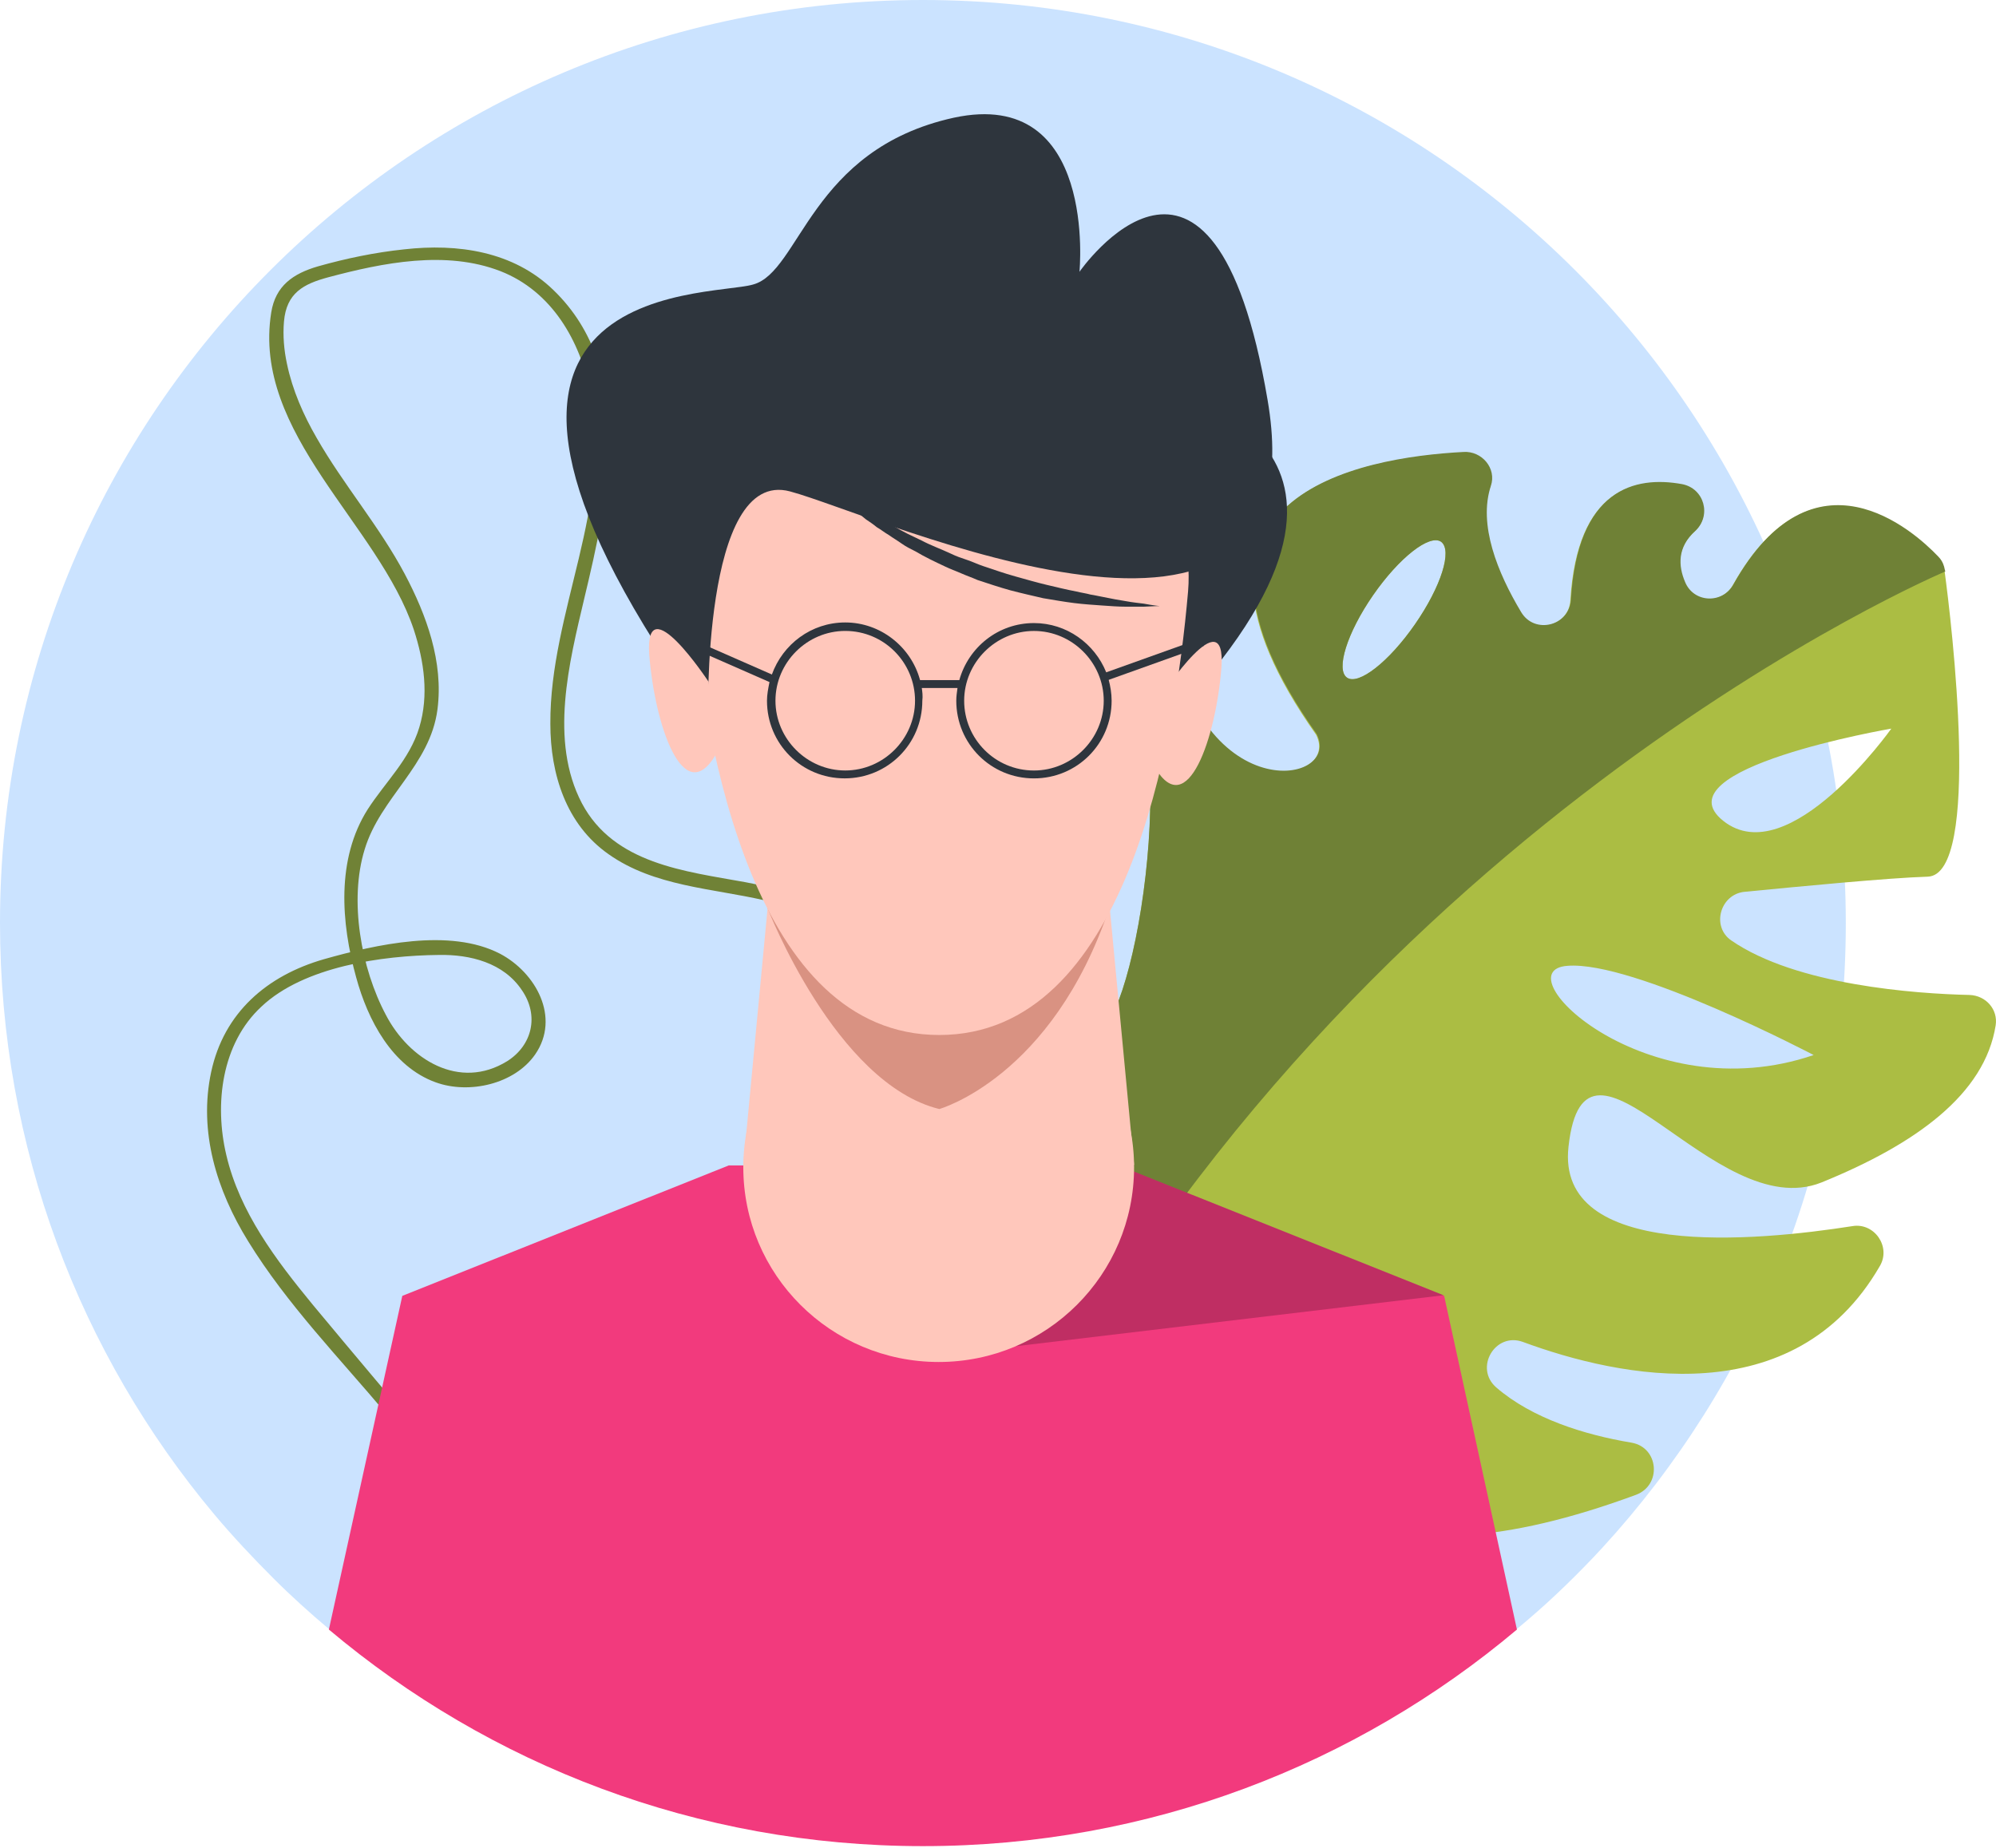 <svg width="81" height="75" viewBox="0 0 81 75" fill="none" xmlns="http://www.w3.org/2000/svg">
<path d="M74.905 37.477C74.905 47.253 71.138 56.167 65.007 62.84C64.883 62.963 64.785 63.086 64.662 63.209C63.677 64.243 62.667 65.204 61.559 66.115C55.034 71.606 46.637 74.905 37.453 74.905C28.268 74.905 19.871 71.606 13.346 66.115C12.583 65.474 11.819 64.785 11.105 64.071C10.268 63.234 9.456 62.372 8.692 61.461C3.25 54.96 0 46.588 0 37.453C0 16.769 16.769 0 37.453 0C58.136 0 74.905 16.793 74.905 37.477Z" fill="#CBE3FF"/>
<path d="M22.925 65.057C19.502 61.018 16.055 57.005 12.681 52.942C11.204 51.144 9.727 49.199 9.185 46.884C8.693 44.816 8.988 42.354 10.613 40.852C12.337 39.226 15.513 38.783 17.803 38.759C19.084 38.734 20.438 39.079 21.177 40.187C21.891 41.221 21.595 42.428 20.586 43.068C18.64 44.274 16.597 42.994 15.661 41.196C14.651 39.3 14.159 36.542 14.799 34.474C15.439 32.356 17.459 31.076 17.754 28.786C18 26.865 17.311 24.969 16.424 23.295C15.39 21.35 13.937 19.675 12.854 17.779C12.312 16.843 11.869 15.834 11.647 14.775C11.524 14.209 11.475 13.618 11.524 13.051C11.623 11.894 12.312 11.525 13.322 11.254C15.538 10.663 18.099 10.146 20.315 11.008C22.383 11.82 23.541 13.815 23.959 15.932C24.895 20.512 22.309 24.822 22.334 29.377C22.334 31.421 22.974 33.465 24.698 34.671C26.545 35.976 28.884 36.05 31.026 36.542C33.316 37.059 35.458 37.995 37.675 38.734C39.891 39.473 42.132 39.867 44.471 39.743C44.84 39.719 44.84 39.153 44.471 39.177C39.374 39.473 35.114 36.715 30.238 35.804C27.8 35.361 24.919 35.065 23.614 32.603C22.285 30.066 23.097 26.89 23.713 24.28C24.673 20.266 25.855 15.046 22.457 11.771C20.832 10.195 18.567 9.875 16.4 10.121C15.218 10.244 14.036 10.491 12.903 10.811C11.894 11.106 11.18 11.599 11.007 12.682C10.219 17.607 15.366 21.276 16.794 25.56C17.212 26.841 17.409 28.22 17.015 29.525C16.621 30.83 15.636 31.741 14.922 32.849C13.642 34.868 13.839 37.453 14.454 39.67C14.922 41.393 15.907 43.289 17.68 43.929C19.034 44.422 20.881 44.003 21.718 42.797C22.753 41.295 21.743 39.473 20.29 38.709C18.247 37.651 15.242 38.34 13.149 38.931C10.835 39.596 9.086 41.098 8.569 43.511C8.052 45.924 8.791 48.312 10.071 50.381C11.647 52.942 13.79 55.133 15.71 57.423C18 60.107 20.266 62.816 22.556 65.5C22.777 65.746 23.171 65.352 22.925 65.057Z" fill="#708236"/>
<path d="M42.624 53.188C43.215 53.557 43.338 54.369 42.845 54.886C41.984 55.748 40.826 57.127 40.211 58.703C39.94 59.393 40.358 59.934 40.925 60.107C41.393 60.255 41.959 60.107 42.23 59.54C43.904 56.118 46.564 52.129 48.73 55.773C51.784 60.895 55.576 64.662 66.386 60.673C67.445 60.279 67.321 58.752 66.213 58.555C64.293 58.235 62.175 57.571 60.722 56.315C59.811 55.527 60.673 54.049 61.806 54.468C65.745 55.921 72.812 57.398 76.284 51.39C76.752 50.602 76.063 49.617 75.176 49.765C71.261 50.38 63.135 51.144 63.652 46.539C64.317 40.482 69.562 49.74 73.921 47.992C77.737 46.441 80.544 44.421 80.987 41.614C81.086 40.974 80.594 40.408 79.929 40.383C77.737 40.334 72.886 39.989 70.252 38.167C69.439 37.601 69.808 36.296 70.793 36.197C73.083 35.975 76.629 35.631 78.23 35.582C80.421 35.508 79.19 25.215 78.919 23.221C78.919 23.221 78.894 23.147 78.87 23.023C78.821 22.851 78.747 22.728 78.624 22.605C77.614 21.546 73.576 17.951 70.326 23.738C69.882 24.55 68.7 24.501 68.356 23.639C68.085 22.999 68.035 22.235 68.774 21.571C69.439 20.955 69.144 19.847 68.233 19.675C66.336 19.33 63.997 19.847 63.726 24.378C63.652 25.437 62.249 25.781 61.707 24.87C60.747 23.27 59.959 21.324 60.476 19.748C60.722 19.034 60.107 18.32 59.368 18.37C55.133 18.591 46.564 20.142 53.409 29.82C54.492 31.962 48.164 32.922 47.352 24.624C47.253 23.688 46.071 23.319 45.456 24.008C40.58 29.376 28.908 44.668 42.624 53.188ZM69.931 33.316C67.272 31.198 76.752 29.573 76.752 29.573C76.752 29.573 72.591 35.434 69.931 33.316ZM63.603 39.201C66.287 38.98 73.6 42.821 73.6 42.821C66.829 45.136 60.919 39.398 63.603 39.201ZM51.439 51.784C51.71 51.39 53.114 51.858 54.566 52.867C56.019 53.877 56.955 55.01 56.684 55.404C56.413 55.798 55.01 55.33 53.557 54.32C52.104 53.311 51.168 52.178 51.439 51.784ZM57.423 25.338C56.364 26.865 55.133 27.825 54.665 27.505C54.197 27.185 54.665 25.683 55.724 24.156C56.782 22.63 58.014 21.669 58.481 21.989C58.949 22.334 58.481 23.811 57.423 25.338ZM39.176 39.275C39.595 39.029 40.826 40.285 41.959 42.107C43.067 43.929 43.658 45.603 43.239 45.85C42.821 46.096 41.59 44.84 40.457 43.018C39.349 41.196 38.758 39.521 39.176 39.275ZM45.849 28.736C46.613 28.835 46.908 31.863 46.49 35.532C46.071 39.201 45.111 42.107 44.347 42.008C43.584 41.91 43.289 38.881 43.707 35.212C44.126 31.543 45.086 28.662 45.849 28.736Z" fill="#ABBD43"/>
<path d="M42.623 53.187C43.214 53.556 43.337 54.369 42.845 54.886C41.983 55.748 40.826 57.127 40.21 58.702C39.939 59.392 40.358 59.934 40.924 60.106C54.221 33.611 78.943 23.195 78.943 23.195C78.943 23.195 78.919 23.121 78.894 22.998C78.845 22.826 78.771 22.703 78.648 22.579C77.638 21.521 73.6 17.926 70.35 23.712C69.906 24.525 68.724 24.476 68.38 23.614C68.109 22.974 68.059 22.21 68.798 21.545C69.463 20.93 69.168 19.822 68.257 19.649C66.361 19.305 64.021 19.822 63.75 24.352C63.676 25.411 62.273 25.756 61.731 24.845C60.771 23.244 59.983 21.299 60.5 19.723C60.746 19.009 60.131 18.295 59.392 18.344C55.157 18.566 46.588 20.117 53.433 29.794C54.517 31.936 48.188 32.897 47.376 24.599C47.277 23.663 46.095 23.294 45.48 23.983C40.58 29.376 28.908 44.667 42.623 53.187ZM57.422 25.337C56.363 26.864 55.132 27.824 54.664 27.504C54.196 27.184 54.664 25.682 55.723 24.155C56.782 22.629 58.013 21.668 58.481 21.988C58.949 22.333 58.481 23.811 57.422 25.337ZM39.176 39.274C39.595 39.028 40.826 40.284 41.958 42.106C43.066 43.928 43.657 45.603 43.239 45.849C42.82 46.095 41.589 44.839 40.456 43.017C39.348 41.195 38.757 39.521 39.176 39.274ZM45.849 28.735C46.612 28.834 46.908 31.863 46.489 35.532C46.071 39.2 45.11 42.106 44.347 42.008C43.584 41.909 43.288 38.88 43.707 35.211C44.125 31.543 45.086 28.662 45.849 28.735Z" fill="#6F8136"/>
<path d="M61.559 66.139C55.034 71.63 46.637 74.93 37.453 74.93C28.268 74.93 19.872 71.63 13.346 66.139L16.326 52.596L29.573 47.302H45.357L46.022 47.573L58.605 52.596L61.559 66.139Z" fill="#F23A7D"/>
<path d="M58.58 52.571L41.221 54.64L44.471 47.277H45.333L58.58 52.571Z" fill="#BF2E63"/>
<path d="M38.093 55.28C42.472 55.28 46.022 51.741 46.022 47.376C46.022 43.011 42.472 39.472 38.093 39.472C33.714 39.472 30.164 43.011 30.164 47.376C30.164 51.741 33.714 55.28 38.093 55.28Z" fill="#FFC7BB"/>
<path d="M45.037 36.862H38.093H31.149L30.164 47.278H38.093H46.022L45.037 36.862Z" fill="#FFC7BB"/>
<path d="M31.149 36.862C31.149 36.862 33.907 43.979 38.118 45.013C38.118 45.013 42.698 43.733 45.013 36.862H31.149Z" fill="#D99282"/>
<path d="M47.425 15.907C47.425 15.907 58.236 17.927 47.425 29.254V15.907Z" fill="#2E353D"/>
<path d="M33.168 16.498C29.745 18.049 27.751 21.078 28.046 24.23C28.613 30.509 30.657 42.008 38.117 42.008C45.677 42.008 47.672 30.238 48.213 24.008C48.509 20.536 46.096 17.237 42.106 15.883C38.733 14.725 35.63 15.39 33.168 16.498Z" fill="#FFC7BB"/>
<path d="M28.736 29.278C28.736 29.278 28.465 18.985 32.06 19.945C35.656 20.906 53.68 29.278 51.439 16.227C49.223 3.201 43.806 11.032 43.806 11.032C43.806 11.032 44.545 3.522 38.709 4.777C32.873 6.058 32.479 11.032 30.558 11.549C28.687 12.091 15.686 11.253 28.736 29.278Z" fill="#2E353D"/>
<path d="M47.155 28.195C47.155 28.195 49.765 24.23 49.568 27.086C49.346 29.943 48.189 33.341 46.884 31.174L47.155 28.195Z" fill="#FFC7BB"/>
<path d="M33.464 19.502C33.464 19.502 33.513 19.527 33.587 19.6C33.661 19.674 33.809 19.773 33.956 19.896C34.129 20.019 34.326 20.167 34.547 20.315C34.769 20.487 35.04 20.635 35.335 20.832C35.483 20.93 35.631 21.004 35.803 21.103C35.976 21.201 36.123 21.3 36.296 21.373C36.468 21.472 36.641 21.57 36.838 21.669C37.035 21.767 37.207 21.841 37.404 21.94C37.773 22.137 38.192 22.285 38.611 22.482C38.808 22.58 39.029 22.654 39.251 22.728C39.472 22.802 39.669 22.9 39.891 22.974C40.334 23.122 40.753 23.27 41.196 23.393C41.639 23.516 42.058 23.639 42.477 23.738C42.895 23.836 43.289 23.934 43.683 24.008C43.88 24.058 44.077 24.082 44.25 24.131C44.422 24.156 44.619 24.205 44.767 24.23C45.112 24.304 45.407 24.353 45.703 24.402C45.974 24.452 46.22 24.476 46.417 24.501C46.811 24.575 47.057 24.599 47.057 24.599C47.057 24.599 46.835 24.599 46.417 24.624C46.22 24.624 45.974 24.624 45.678 24.624C45.383 24.624 45.062 24.599 44.718 24.575C44.373 24.55 43.979 24.526 43.585 24.476C43.191 24.427 42.772 24.353 42.329 24.279C41.91 24.181 41.467 24.082 40.999 23.959C40.556 23.836 40.113 23.688 39.669 23.541C39.448 23.442 39.226 23.368 39.005 23.27C38.783 23.171 38.561 23.097 38.364 22.999C37.946 22.802 37.527 22.605 37.158 22.383C36.961 22.285 36.764 22.186 36.591 22.063C36.419 21.94 36.246 21.841 36.074 21.718C35.902 21.62 35.754 21.497 35.582 21.398C35.434 21.275 35.286 21.177 35.138 21.078C34.867 20.856 34.621 20.659 34.4 20.462C34.178 20.265 34.006 20.093 33.883 19.945C33.612 19.699 33.464 19.502 33.464 19.502Z" fill="#2E353D"/>
<path d="M37.404 27.899C37.379 27.8 37.355 27.677 37.33 27.578C36.961 26.249 35.73 25.264 34.301 25.264C32.922 25.264 31.765 26.15 31.322 27.381C31.297 27.48 31.248 27.578 31.223 27.702C31.174 27.948 31.125 28.194 31.125 28.44C31.125 30.189 32.528 31.592 34.277 31.592C36.025 31.592 37.429 30.189 37.429 28.44C37.453 28.243 37.429 28.071 37.404 27.899ZM34.301 31.272C32.75 31.272 31.469 29.992 31.469 28.44C31.469 26.889 32.75 25.608 34.301 25.608C35.877 25.608 37.133 26.889 37.133 28.44C37.133 29.992 35.853 31.272 34.301 31.272Z" fill="#2E353D"/>
<path d="M44.988 27.579C44.964 27.481 44.939 27.382 44.89 27.284C44.422 26.126 43.289 25.289 41.959 25.289C40.506 25.289 39.3 26.274 38.93 27.604C38.906 27.702 38.881 27.826 38.856 27.924C38.832 28.096 38.807 28.269 38.807 28.441C38.807 30.189 40.211 31.593 41.959 31.593C43.708 31.593 45.111 30.189 45.111 28.441C45.111 28.146 45.062 27.85 44.988 27.579ZM41.959 31.273C40.383 31.273 39.127 29.992 39.127 28.441C39.127 26.89 40.408 25.609 41.959 25.609C43.511 25.609 44.791 26.89 44.791 28.441C44.791 29.992 43.511 31.273 41.959 31.273Z" fill="#2E353D"/>
<path d="M31.48 27.445L27.151 25.544L27.022 25.837L31.351 27.738L31.48 27.445Z" fill="#2E353D"/>
<path d="M48.852 26.212L48.744 25.91L44.756 27.337L44.864 27.639L48.852 26.212Z" fill="#2E353D"/>
<path d="M38.955 27.604H37.206V27.924H38.955V27.604Z" fill="#2E353D"/>
<path d="M28.76 27.678C28.76 27.678 26.15 23.713 26.347 26.57C26.569 29.426 27.726 32.825 29.031 30.658L28.76 27.678Z" fill="#FFC7BB"/>
</svg>
